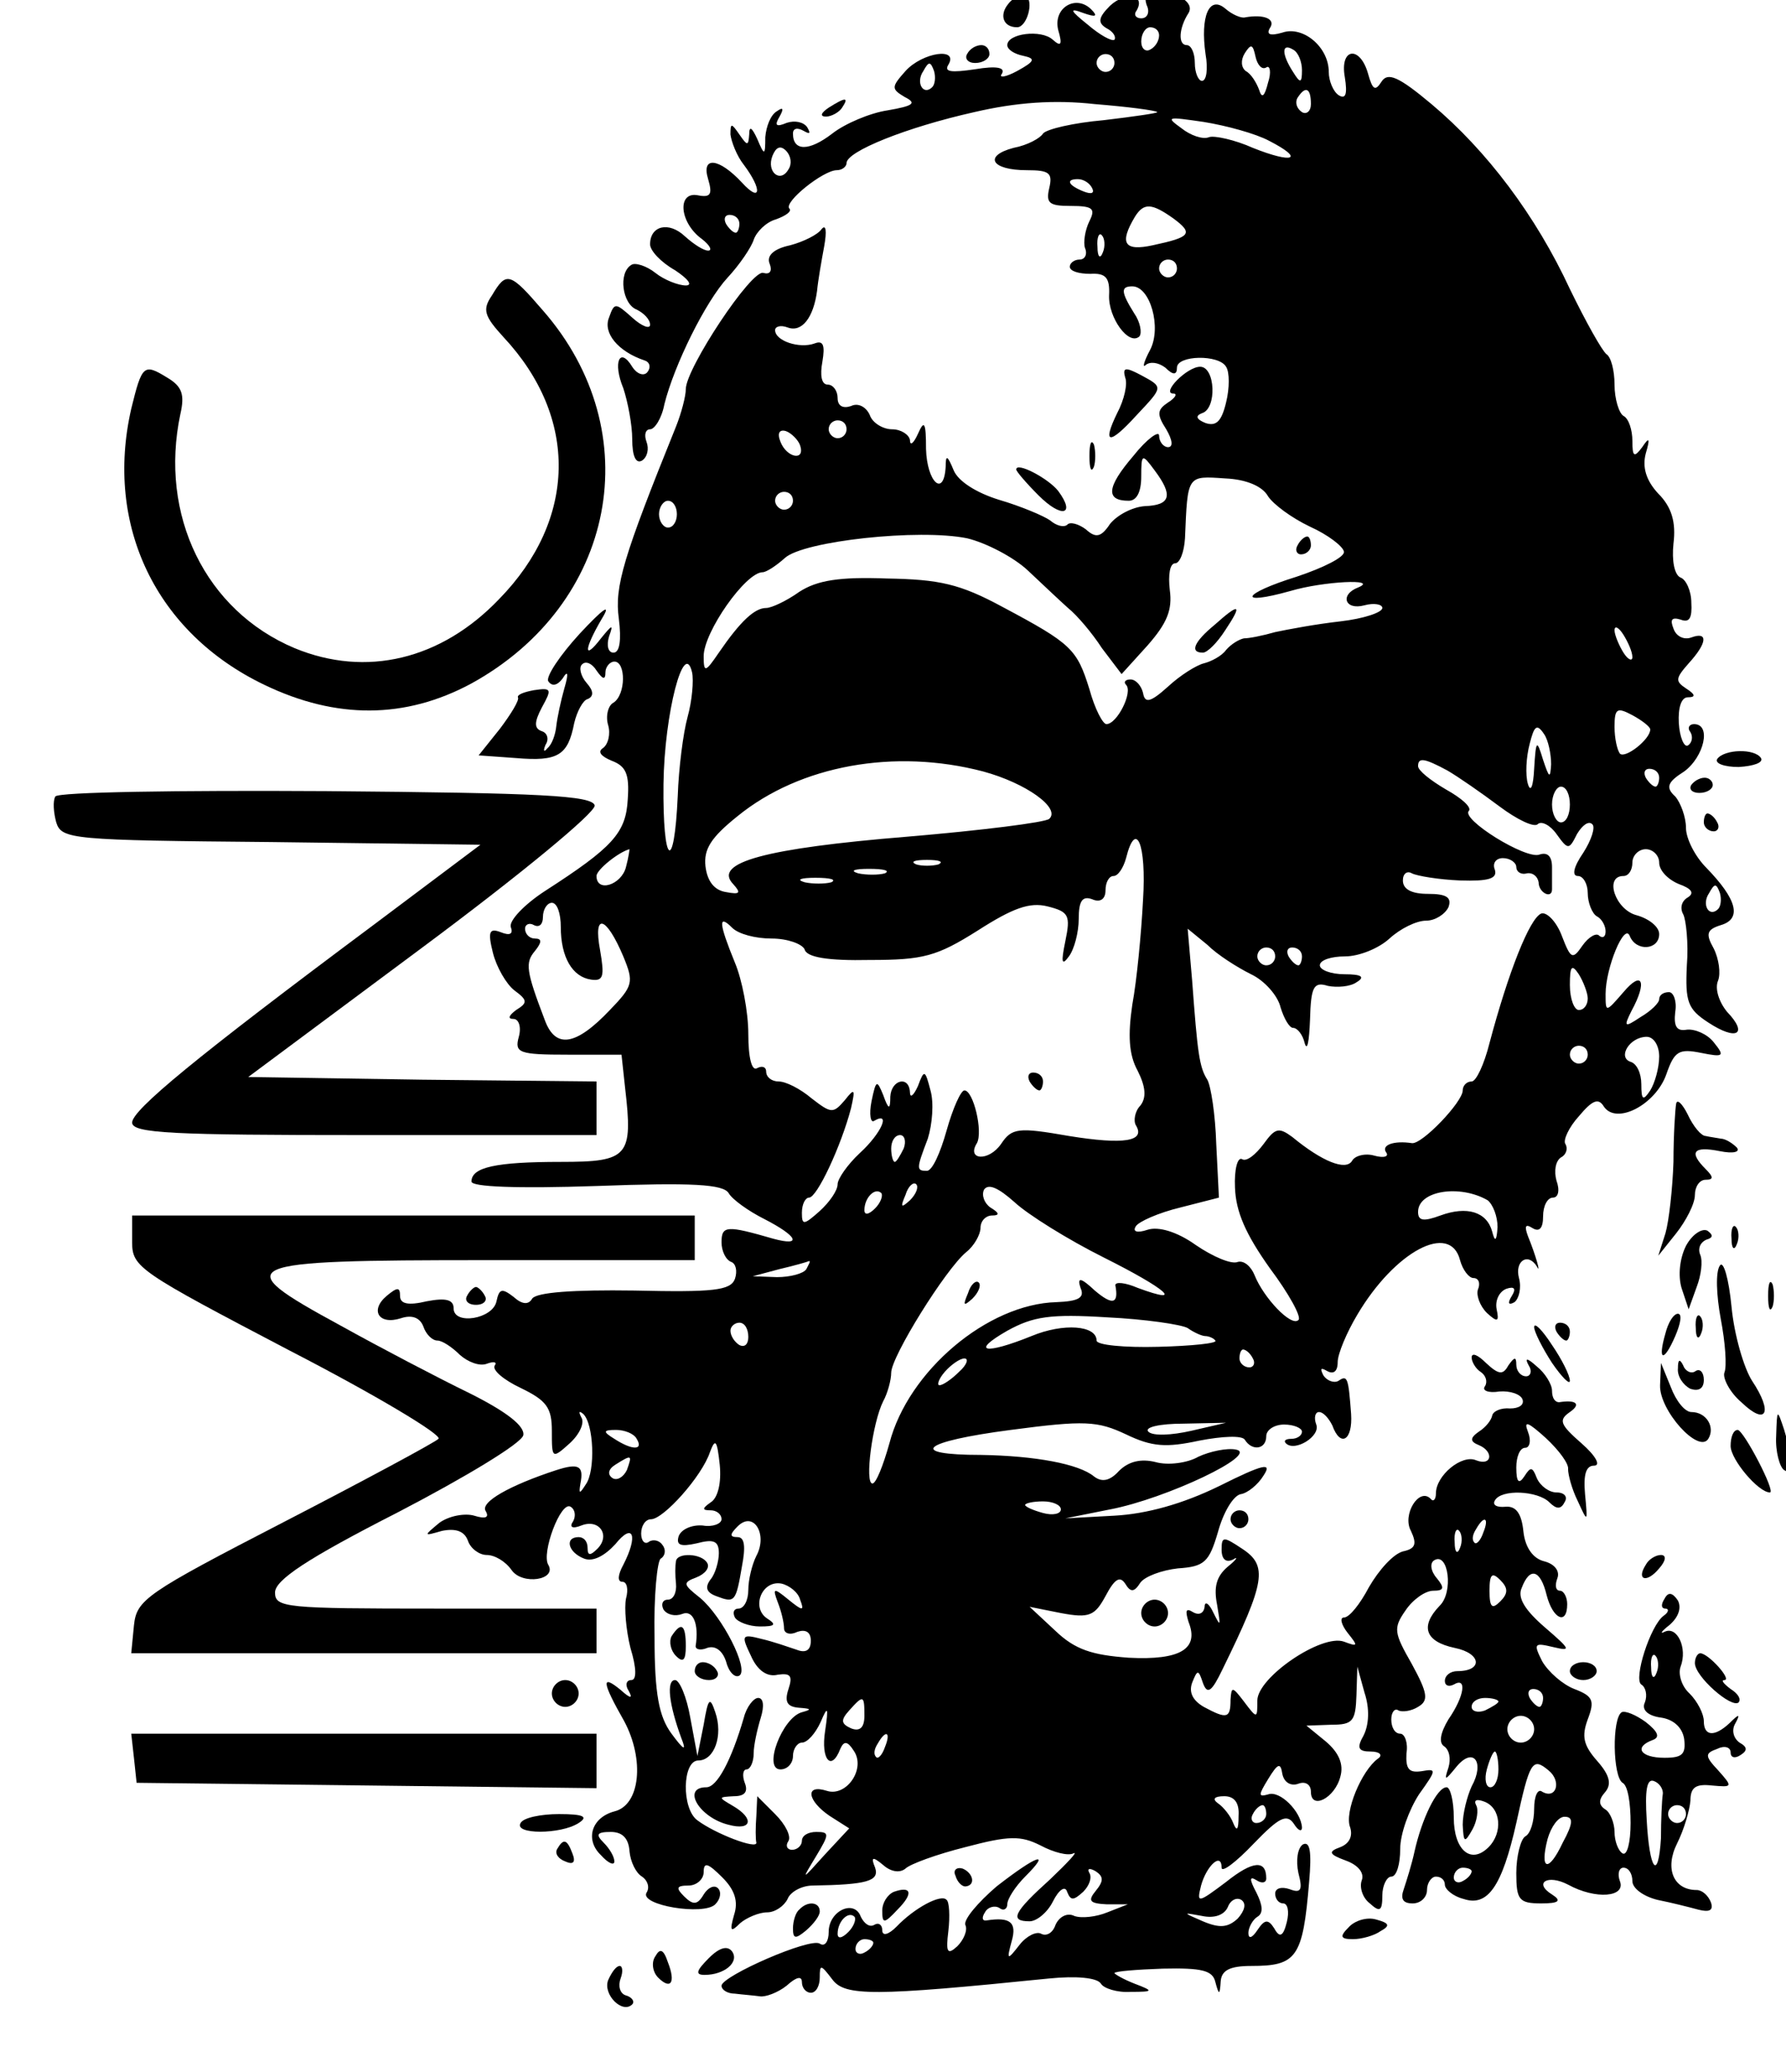 <?xml version="1.0" encoding="UTF-8" standalone="no"?>
<!-- Created with Inkscape (http://www.inkscape.org/) -->

<svg
   xmlns:dc="http://purl.org/dc/elements/1.1/"
   xmlns:cc="http://creativecommons.org/ns#"
   xmlns:rdf="http://www.w3.org/1999/02/22-rdf-syntax-ns#"
   xmlns:svg="http://www.w3.org/2000/svg"
   xmlns="http://www.w3.org/2000/svg"
   xmlns:sodipodi="http://sodipodi.sourceforge.net/DTD/sodipodi-0.dtd"
   xmlns:inkscape="http://www.inkscape.org/namespaces/inkscape"
   width="94"
   height="109"
   id="svg2"
   version="1.1"
   inkscape:version="0.48.1 "
   sodipodi:docname="logo_imnc_small.svg">
  <defs
     id="defs4" />
  <sodipodi:namedview
     id="base"
     pagecolor="#ffffff"
     bordercolor="#666666"
     borderopacity="1.0"
     inkscape:pageopacity="0.0"
     inkscape:pageshadow="2"
     inkscape:zoom="1"
     inkscape:cx="206.58612"
     inkscape:cy="338.92521"
     inkscape:document-units="px"
     inkscape:current-layer="layer1"
     showgrid="false"
     inkscape:window-width="1920"
     inkscape:window-height="1137"
     inkscape:window-x="1912"
     inkscape:window-y="-8"
     inkscape:window-maximized="1" />
  <g
     inkscape:label="Layer 1"
     inkscape:groupmode="layer"
     id="layer1"
     transform="translate(0,-943.362)">
    <g
       id="g2987"
       transform="matrix(0.047,0,0,-0.047,-1.035,1050.546)"
       style="fill:#000000;stroke:none">
      <path
         id="path2989"
         d="m 1151,2276 c -10,-12 -6,-26 10,-26 11,0 19,29 10,35 -5,2 -14,-1 -20,-9 z"
         inkscape:connector-curvature="0" />
      <path
         id="path2991"
         d="m 1265,2274 c -13,-13 -14,-19 -4,-25 8,-4 11,-10 9,-13 -3,-2 -16,5 -30,17 -20,16 -21,19 -5,13 14,-5 17,-4 9,4 -17,17 -43,2 -37,-23 5,-17 3,-19 -6,-11 -13,12 -51,7 -51,-6 0,-5 8,-10 18,-12 14,-3 13,-6 -7,-17 -13,-7 -21,-8 -17,-3 4,7 -6,9 -30,5 -27,-4 -35,-3 -30,5 12,20 -29,14 -48,-7 -16,-18 -16,-20 -1,-29 14,-7 10,-10 -19,-15 -20,-3 -48,-15 -62,-26 -26,-20 -44,-20 -44,0 0,6 5,7 12,3 7,-4 8,-3 4,4 -4,6 -14,8 -23,5 -12,-5 -14,-3 -8,7 5,9 4,11 -3,6 -7,-4 -12,-17 -13,-29 0,-21 -1,-21 -9,-2 -6,13 -9,15 -9,5 -1,-13 -2,-13 -11,0 -9,13 -10,13 -10,0 1,-8 7,-24 15,-34 21,-28 19,-43 -2,-20 -26,28 -46,30 -38,4 5,-17 3,-21 -12,-18 -23,4 -20,-31 5,-49 9,-7 12,-13 7,-13 -5,0 -16,7 -26,16 -18,17 -39,12 -39,-9 0,-7 12,-20 28,-29 15,-10 20,-17 12,-17 -8,0 -24,6 -34,14 -10,8 -23,12 -27,9 -15,-9 -10,-44 6,-50 8,-4 15,-11 15,-17 0,-5 -9,-2 -20,8 -19,17 -20,17 -26,0 -7,-17 10,-38 40,-48 6,-2 7,-8 3,-13 -4,-5 -12,-2 -17,6 -14,23 -22,5 -10,-24 5,-15 10,-41 10,-57 0,-19 4,-28 11,-24 6,4 8,13 5,21 -3,8 -1,14 4,14 5,0 13,12 16,28 11,44 46,115 71,142 13,14 26,33 29,42 3,9 14,20 25,23 11,4 18,9 15,12 -7,7 38,43 53,43 6,0 11,4 11,8 0,13 67,40 143,57 47,11 90,14 135,9 37,-3 68,-7 70,-9 1,-1 -26,-5 -60,-9 -34,-3 -64,-10 -68,-15 -3,-5 -17,-13 -33,-16 -34,-9 -25,-25 15,-25 25,0 29,-3 25,-20 -4,-17 0,-20 24,-20 25,0 28,-3 21,-17 -5,-10 -7,-24 -5,-30 3,-7 0,-13 -6,-13 -6,0 -11,-4 -11,-8 0,-5 10,-8 23,-8 17,1 22,-4 21,-24 -1,-25 22,-57 34,-46 3,4 1,16 -6,26 -15,24 -15,30 -2,30 20,0 33,-46 20,-71 -7,-13 -9,-21 -5,-17 5,4 14,3 22,-3 9,-9 13,-8 13,0 0,14 47,15 55,1 4,-6 4,-24 0,-40 -5,-21 -11,-27 -23,-23 -10,4 -12,8 -4,11 17,5 15,52 -2,52 -15,0 -44,-30 -30,-30 5,0 2,-5 -6,-10 -12,-8 -13,-13 -2,-30 7,-12 8,-20 2,-20 -5,0 -10,6 -10,13 0,6 -14,-4 -29,-23 -30,-35 -31,-50 -5,-50 9,0 14,10 14,27 0,26 1,26 15,7 21,-28 18,-39 -11,-40 -14,-1 -31,-10 -39,-20 -10,-15 -16,-16 -27,-6 -8,6 -18,9 -21,5 -4,-3 -12,-1 -19,5 -7,5 -33,16 -57,23 -26,8 -46,21 -51,33 -7,17 -9,18 -9,4 -2,-35 -21,-17 -22,20 0,30 -2,33 -9,17 -5,-11 -9,-14 -9,-7 -1,6 -10,12 -20,12 -10,0 -22,7 -25,16 -4,9 -13,14 -21,10 -9,-3 -15,0 -15,9 0,8 -5,15 -11,15 -7,0 -9,10 -6,26 3,18 1,24 -9,20 -17,-6 -44,3 -44,15 0,4 6,6 14,3 16,-6 29,11 33,41 1,11 5,34 8,50 3,17 2,25 -3,19 -4,-6 -20,-14 -35,-18 -19,-4 -27,-12 -23,-21 3,-8 0,-12 -7,-10 -13,5 -87,-107 -87,-130 0,-8 -5,-27 -11,-42 -59,-146 -69,-179 -64,-215 3,-24 1,-38 -6,-38 -6,0 -8,8 -5,18 5,14 4,14 -9,-2 -20,-26 -19,-12 1,22 11,18 2,12 -25,-17 -22,-24 -38,-48 -35,-53 4,-6 10,-5 16,3 6,10 7,6 2,-11 -4,-14 -8,-33 -9,-42 -1,-10 -5,-21 -10,-25 -4,-5 -5,-3 -2,4 4,6 2,13 -4,15 -9,3 -9,10 0,27 11,20 11,22 -9,19 -11,-2 -19,-5 -18,-8 2,-3 -8,-19 -20,-35 l -24,-30 42,-3 c 47,-4 58,3 65,39 3,13 10,26 15,27 7,3 7,9 -1,18 -7,8 -9,18 -5,21 4,4 11,1 16,-7 7,-10 10,-11 10,-2 0,6 5,12 10,12 13,0 13,-37 -1,-46 -6,-3 -9,-15 -6,-25 3,-10 0,-22 -6,-26 -6,-4 -2,-9 10,-14 16,-6 20,-15 18,-43 -2,-38 -17,-54 -93,-103 -23,-15 -40,-33 -38,-40 3,-8 -1,-10 -11,-6 -13,5 -15,1 -9,-23 4,-16 15,-35 24,-42 15,-11 15,-14 2,-22 -8,-6 -10,-10 -3,-10 6,0 9,-9 6,-20 -5,-18 0,-20 55,-20 l 60,0 4,-37 c 9,-77 4,-83 -72,-83 -73,0 -100,-6 -100,-22 0,-6 51,-8 140,-5 107,4 142,2 148,-8 4,-7 22,-20 40,-29 37,-19 43,-31 10,-22 -52,15 -58,15 -58,-4 0,-10 5,-20 11,-22 5,-2 7,-10 4,-19 -5,-13 -24,-15 -113,-13 -68,1 -109,-2 -114,-9 -4,-7 -11,-7 -21,2 -13,10 -16,9 -19,-5 -4,-20 -48,-27 -48,-8 0,10 -9,12 -30,8 -21,-5 -30,-3 -30,6 0,10 -3,10 -15,0 -19,-16 -9,-33 16,-25 12,4 21,1 25,-9 3,-9 10,-16 16,-16 5,0 16,-7 25,-16 9,-8 22,-13 30,-10 8,3 12,2 9,-2 -3,-5 10,-16 29,-25 29,-14 35,-22 35,-48 0,-31 0,-32 20,-14 11,10 17,23 13,29 -3,6 -3,8 2,4 12,-11 14,-64 3,-79 -7,-11 -8,-11 -6,1 4,20 -2,23 -27,15 -52,-17 -86,-36 -79,-46 4,-7 0,-9 -13,-5 -10,3 -28,0 -39,-8 -18,-15 -18,-15 3,-9 15,3 25,0 29,-11 3,-9 13,-16 21,-16 9,0 21,-7 28,-17 12,-17 51,-11 41,6 -8,13 14,72 25,65 5,-3 6,-10 3,-16 -5,-7 -1,-9 9,-5 20,8 33,-11 18,-26 -8,-8 -11,-8 -11,1 0,7 -4,12 -10,12 -16,0 -12,-17 6,-24 10,-4 23,3 35,16 20,25 26,10 9,-23 -6,-11 -7,-19 -1,-19 5,0 7,-8 4,-19 -2,-10 0,-35 5,-55 7,-23 7,-36 1,-36 -6,0 -7,-6 -3,-12 5,-9 2,-9 -9,1 -22,18 -21,9 4,-35 23,-43 18,-94 -11,-101 -26,-7 -33,-32 -15,-49 8,-9 15,-12 15,-7 0,5 -5,14 -12,21 -9,9 -8,12 8,12 13,0 20,-7 21,-22 1,-11 7,-24 14,-28 6,-4 9,-12 5,-18 -8,-14 64,-26 77,-13 6,6 7,14 3,18 -4,4 -11,1 -16,-7 -7,-12 -12,-12 -22,-2 -9,9 -9,12 5,12 9,0 17,7 17,15 0,12 5,10 21,-6 14,-14 18,-27 13,-42 -5,-18 -4,-20 7,-9 7,6 21,12 30,12 9,0 19,7 23,15 3,8 16,15 28,15 61,1 75,5 70,20 -5,12 -3,13 9,3 9,-8 19,-9 25,-4 5,5 35,16 67,24 49,13 62,13 84,2 15,-8 31,-12 37,-9 6,3 -6,-10 -26,-29 -41,-37 -46,-47 -23,-47 8,0 20,10 26,22 7,14 14,18 16,11 4,-10 7,-10 18,0 7,7 10,16 7,21 -3,5 0,6 7,2 9,-6 9,-11 0,-22 -9,-11 -7,-14 12,-15 l 24,0 -23,-9 c -12,-5 -29,-7 -37,-4 -8,4 -17,-1 -21,-10 -3,-9 -10,-13 -16,-10 -5,3 -16,-2 -24,-12 -14,-18 -15,-18 -9,4 6,21 -2,27 -28,23 -5,-1 -6,3 -2,9 3,6 11,8 16,5 5,-4 9,-1 9,4 0,6 9,20 20,31 30,30 13,24 -32,-11 -21,-18 -37,-37 -35,-43 3,-6 -2,-17 -9,-24 -11,-10 -13,-7 -10,17 2,17 1,33 -2,35 -6,7 -36,-9 -56,-30 -9,-9 -16,-11 -16,-4 0,6 -4,9 -9,6 -5,-3 -11,1 -15,9 -7,20 -36,7 -36,-17 0,-10 -4,-17 -10,-13 -11,7 -109,-36 -110,-47 0,-5 7,-9 15,-9 8,-1 21,-2 28,-3 6,-1 20,4 30,12 11,10 17,11 17,4 0,-7 5,-12 10,-12 6,0 10,8 10,17 0,15 1,15 14,-2 14,-19 46,-19 243,1 30,3 54,1 58,-6 3,-5 18,-10 33,-9 26,0 26,1 5,9 -13,5 -23,11 -23,12 0,2 25,4 54,5 44,1 56,-2 59,-15 4,-15 5,-15 6,1 1,12 10,17 34,17 51,0 58,9 65,94 3,34 1,46 -7,42 -6,-4 -8,-18 -5,-32 5,-19 3,-23 -10,-18 -9,3 -16,1 -16,-5 0,-6 4,-11 9,-11 5,0 7,-9 4,-21 -4,-16 -8,-18 -14,-7 -7,11 -11,10 -19,-2 -6,-9 -10,-10 -10,-3 0,6 5,15 10,18 7,4 6,13 -1,27 -8,15 -8,19 0,14 6,-4 11,-3 11,2 0,21 -15,20 -45,-4 -32,-24 -33,-24 -28,-4 6,22 23,38 23,20 0,-6 16,6 36,27 28,29 37,34 45,22 5,-8 9,-9 9,-4 -1,18 -25,42 -38,37 -11,-3 -11,-1 0,17 11,18 14,19 16,6 2,-10 10,-14 18,-11 8,3 14,-1 14,-9 0,-21 27,-7 33,17 4,14 -2,27 -16,39 l -22,18 28,1 c 24,0 27,4 28,33 l 1,32 8,-29 c 6,-18 5,-36 -1,-48 -8,-14 -6,-18 8,-18 10,0 14,-4 8,-8 -18,-13 -38,-60 -31,-77 3,-10 -1,-18 -11,-22 -14,-5 -13,-8 6,-15 14,-5 21,-14 18,-22 -3,-8 1,-20 9,-26 11,-10 14,-9 14,9 0,11 5,21 10,21 6,0 10,14 10,31 0,17 10,44 21,61 20,28 20,29 3,26 -14,-2 -18,2 -17,20 2,12 -2,22 -7,22 -6,0 -10,7 -10,16 0,8 4,13 8,10 4,-2 14,-1 22,4 12,7 11,15 -7,48 -20,35 -21,40 -7,60 8,12 22,22 31,22 12,0 13,3 4,14 -7,8 -8,17 -3,20 16,10 22,-36 6,-51 -22,-23 -16,-40 17,-47 30,-6 32,-26 3,-26 -8,0 -14,-5 -14,-11 0,-5 4,-7 10,-4 15,9 12,-13 -6,-39 -9,-15 -11,-26 -5,-30 6,-4 8,-14 5,-24 -5,-15 -4,-15 9,1 19,23 32,5 17,-22 -5,-11 -10,-30 -10,-43 1,-20 2,-21 11,-5 5,9 7,22 4,27 -3,6 1,7 9,4 19,-7 21,-35 5,-51 -20,-20 -39,-3 -39,33 0,19 -4,34 -8,34 -11,0 -28,-36 -36,-72 -3,-14 -9,-33 -12,-42 -4,-11 -1,-16 10,-16 9,0 16,7 16,15 0,8 5,15 10,15 6,0 10,-4 10,-9 0,-5 9,-13 21,-16 27,-9 43,14 59,85 15,69 18,74 36,59 15,-12 9,-33 -7,-24 -5,4 -9,-5 -9,-19 0,-14 -4,-28 -10,-31 -5,-3 -10,-22 -10,-41 0,-30 3,-34 28,-34 20,0 23,3 12,10 -21,13 -5,23 18,11 31,-17 65,-14 58,4 -3,8 -1,15 4,15 6,0 10,-7 10,-15 0,-8 12,-17 28,-21 15,-3 35,-8 46,-11 12,-3 17,-1 14,8 -3,8 -10,14 -16,14 -26,0 -36,24 -22,52 8,16 14,37 15,48 0,15 6,19 24,17 23,-2 24,-2 7,17 -15,16 -15,19 -1,24 8,4 15,2 15,-4 0,-6 5,-7 11,-3 8,5 8,9 -1,14 -7,5 -9,14 -5,21 6,11 5,12 -6,1 -17,-16 -29,-15 -29,2 0,8 -7,22 -16,31 -9,8 -13,22 -10,30 8,21 -4,46 -18,39 -6,-3 -3,1 6,8 10,9 13,19 9,27 -6,9 -11,10 -15,2 -4,-6 -4,-11 1,-11 4,0 4,-4 -2,-8 -15,-11 -34,-71 -25,-77 5,-3 7,-12 4,-20 -4,-8 3,-15 18,-17 14,-2 24,-11 26,-24 2,-17 -2,-21 -22,-21 -27,0 -35,12 -13,20 8,3 6,9 -8,20 -11,8 -23,13 -27,11 -11,-7 -10,-72 1,-79 6,-3 9,-23 9,-45 0,-22 -4,-37 -9,-34 -5,3 -9,14 -9,24 0,10 -5,22 -10,25 -8,5 -8,11 -1,19 8,9 6,19 -8,35 -16,18 -18,28 -11,47 8,21 6,26 -15,34 -13,5 -29,19 -36,31 -10,20 -9,21 12,16 21,-5 20,-3 -9,22 -22,19 -31,33 -26,44 9,24 21,21 28,-8 7,-27 23,-34 23,-10 0,8 -4,15 -8,15 -5,0 -6,6 -3,14 3,8 -3,16 -15,19 -12,3 -21,15 -23,33 -2,20 -8,29 -20,28 -10,-1 -15,2 -12,7 7,13 48,11 61,-2 8,-8 13,-8 17,0 4,6 0,11 -9,11 -8,0 -18,7 -22,16 -5,13 -7,13 -14,2 -6,-9 -9,-7 -9,10 0,12 4,22 10,22 5,0 7,8 3,18 -5,13 0,11 20,-7 15,-14 26,-29 25,-35 0,-6 4,-22 11,-36 11,-24 11,-24 8,8 -2,22 1,32 10,32 8,0 2,11 -14,25 -24,21 -26,26 -13,35 13,9 7,14 -12,11 -5,0 -8,5 -8,13 0,7 -8,20 -17,27 -11,10 -14,10 -9,1 4,-6 2,-12 -3,-12 -6,0 -11,6 -11,13 0,9 -2,9 -9,-1 -6,-11 -11,-10 -25,3 -9,9 -16,12 -16,6 0,-5 5,-13 10,-16 6,-4 8,-11 5,-16 -4,-5 4,-8 16,-6 12,1 24,-3 26,-9 2,-6 -4,-10 -14,-10 -10,1 -19,-3 -20,-8 -1,-5 -7,-13 -15,-18 -10,-7 -10,-11 0,-15 17,-7 15,-24 -3,-17 -16,7 -45,-17 -45,-37 0,-7 -3,-10 -6,-6 -13,13 -32,-18 -22,-36 7,-15 5,-20 -9,-23 -11,-3 -27,-21 -38,-40 -10,-19 -22,-34 -28,-34 -5,0 -3,-8 4,-17 12,-15 12,-16 -4,-10 -25,9 -97,-40 -97,-66 0,-20 0,-21 -15,-1 -13,17 -14,17 -15,2 0,-21 -4,-22 -30,-8 -12,7 -17,16 -13,27 6,15 7,15 12,0 5,-14 10,-10 22,15 48,98 51,116 22,135 -21,14 -23,14 -23,-1 0,-11 5,-15 13,-11 6,4 4,0 -6,-8 -13,-11 -16,-23 -12,-43 4,-24 4,-25 -4,-9 -5,11 -10,14 -10,7 -1,-7 -6,-10 -13,-6 -8,5 -9,2 -5,-11 12,-30 -9,-43 -67,-40 -41,3 -60,9 -82,30 l -29,27 35,-7 c 32,-6 38,-3 50,19 10,19 16,23 22,14 6,-10 10,-10 17,1 5,7 24,14 42,16 30,2 35,7 45,41 6,22 17,40 25,42 8,1 20,11 26,21 10,15 0,13 -50,-12 -41,-20 -81,-31 -117,-33 l -55,-3 50,10 c 63,12 168,62 141,67 -10,2 -29,-2 -42,-8 -12,-7 -34,-10 -48,-6 -16,4 -30,1 -41,-10 -10,-11 -19,-13 -28,-6 -17,14 -66,23 -126,24 -84,0 -67,15 33,28 83,11 97,10 129,-5 29,-14 45,-15 82,-7 26,5 48,6 51,1 8,-13 24,-11 24,4 0,7 9,13 20,13 11,0 20,-4 20,-8 0,-4 -5,-8 -12,-8 -6,0 -9,-2 -6,-5 10,-10 39,8 34,21 -3,8 -1,14 3,14 5,0 11,-7 15,-15 9,-25 23,-17 21,13 -3,40 -4,44 -14,37 -5,-3 -13,0 -17,6 -4,8 -3,9 4,5 7,-4 12,-1 12,10 0,9 10,33 22,53 42,71 104,104 115,61 3,-11 10,-20 15,-20 6,0 8,-6 5,-13 -2,-6 2,-18 10,-26 12,-11 14,-10 11,4 -2,10 3,20 11,23 9,3 11,0 6,-8 -5,-8 -4,-11 3,-7 5,4 8,16 5,27 -5,19 10,29 20,13 5,-10 -1,12 -10,34 -4,11 -3,14 5,9 8,-5 12,0 12,13 0,12 5,21 11,21 6,0 8,8 4,19 -3,11 -1,22 5,26 6,3 8,10 5,15 -3,4 4,19 15,31 15,18 22,21 28,11 14,-21 58,2 70,36 9,26 14,29 39,24 25,-5 27,-4 14,12 -7,9 -21,15 -30,14 -11,-2 -15,3 -13,20 2,12 -2,22 -7,22 -6,0 -11,-3 -11,-8 0,-4 -9,-13 -21,-20 -18,-12 -19,-11 -10,7 18,33 12,46 -9,21 -20,-23 -20,-23 -20,-2 0,29 21,80 27,65 7,-18 33,-16 33,2 0,8 -11,17 -25,21 -24,6 -37,44 -15,44 6,0 10,7 10,15 0,8 7,15 15,15 8,0 15,-7 15,-15 0,-9 10,-19 22,-24 14,-5 18,-10 10,-15 -7,-4 -9,-12 -5,-19 3,-6 6,-32 4,-57 -2,-41 1,-49 24,-64 32,-21 45,-13 21,12 -9,11 -14,26 -10,35 3,8 1,24 -5,36 -9,16 -8,21 8,26 24,7 18,29 -16,64 -13,13 -23,33 -23,45 0,12 -6,28 -12,35 -11,10 -9,16 10,28 22,16 31,53 11,53 -5,0 -8,-4 -4,-9 3,-5 2,-12 -3,-15 -4,-2 -9,9 -10,25 -1,18 3,29 10,29 9,0 9,3 -2,10 -12,8 -12,11 3,28 21,23 22,36 3,29 -8,-3 -17,1 -20,10 -4,10 -2,13 8,10 10,-4 13,2 12,19 0,13 -6,26 -12,28 -7,3 -10,19 -8,38 3,24 -2,41 -17,56 -14,15 -18,30 -14,45 5,17 4,19 -4,7 -9,-12 -11,-11 -11,7 0,12 -4,25 -10,28 -5,3 -10,19 -10,35 0,16 -4,31 -9,34 -5,4 -23,36 -41,73 -38,82 -93,155 -155,207 -37,31 -49,36 -56,25 -7,-11 -10,-9 -15,9 -9,32 -32,29 -26,-4 3,-19 1,-25 -7,-20 -6,4 -11,16 -11,26 0,28 -29,52 -52,44 -14,-4 -18,-2 -14,5 7,10 -6,16 -28,12 -4,-1 -14,3 -22,10 -18,15 -28,-9 -22,-51 3,-17 1,-30 -4,-30 -4,0 -8,9 -8,20 0,11 -4,20 -9,20 -10,0 -9,19 2,36 7,12 -13,24 -39,24 -8,0 -11,-6 -8,-15 4,-8 1,-15 -6,-15 -6,0 -9,4 -5,9 10,18 -13,21 -30,5 z m 55,-33 c 0,-6 -4,-13 -10,-16 -5,-3 -10,1 -10,9 0,9 5,16 10,16 6,0 10,-4 10,-9 z m 120,-36 c 4,3 6,-5 2,-17 -4,-16 -7,-18 -10,-8 -3,8 -9,18 -15,21 -5,4 -6,12 -1,20 7,11 9,10 12,-4 2,-9 7,-15 12,-12 z m 40,-3 c 0,-15 -2,-15 -10,-2 -13,20 -13,33 0,25 6,-3 10,-14 10,-23 z m -210,8 c 0,-5 -4,-10 -10,-10 -5,0 -10,5 -10,10 0,6 5,10 10,10 6,0 10,-4 10,-10 z m -204,-27 c -10,-10 -19,5 -10,18 6,11 8,11 12,0 2,-7 1,-15 -2,-18 z m 424,-19 c 0,-8 -5,-12 -10,-9 -6,4 -8,11 -5,16 9,14 15,11 15,-7 z m -47,-41 c 41,-21 27,-26 -18,-8 -20,9 -43,14 -49,12 -7,-3 -21,2 -31,10 -18,13 -16,13 25,7 25,-4 58,-13 73,-21 z m -538,-32 c -9,-16 -25,-3 -18,15 4,10 9,12 15,6 6,-6 7,-15 3,-21 z m 340,-21 c 3,-6 -1,-7 -9,-4 -18,7 -21,14 -7,14 6,0 13,-4 16,-10 z m 91,-34 c 23,-17 19,-21 -23,-30 -32,-7 -38,2 -20,32 10,16 19,15 43,-2 z m -486,-6 c 0,-5 -2,-10 -4,-10 -3,0 -8,5 -11,10 -3,6 -1,10 4,10 6,0 11,-4 11,-10 z m 407,-32 c -3,-8 -6,-5 -6,6 -1,11 2,17 5,13 3,-3 4,-12 1,-19 z m 83,-18 c 0,-5 -4,-10 -10,-10 -5,0 -10,5 -10,10 0,6 5,10 10,10 6,0 10,-4 10,-10 z M 970,1800 c 0,-5 -4,-10 -10,-10 -5,0 -10,5 -10,10 0,6 5,10 10,10 6,0 10,-4 10,-10 z m -52,-18 c 6,-18 -15,-14 -22,4 -4,10 -1,14 6,12 6,-2 14,-10 16,-16 z m 524,-57 c 6,-9 26,-24 47,-34 20,-9 37,-22 38,-28 1,-6 -23,-18 -53,-28 -61,-19 -68,-33 -7,-16 37,11 100,14 76,4 -21,-8 -15,-26 7,-20 11,3 20,1 20,-3 0,-5 -21,-12 -47,-15 -27,-3 -59,-9 -73,-12 -14,-4 -29,-7 -35,-7 -5,-1 -14,-6 -20,-13 -5,-7 -17,-13 -25,-15 -8,-2 -26,-13 -40,-26 -20,-18 -26,-19 -28,-7 -2,8 -8,15 -14,15 -6,0 -8,-3 -5,-6 8,-8 -10,-44 -22,-44 -4,0 -13,17 -19,39 -14,45 -20,51 -97,92 -48,26 -71,31 -130,32 -53,2 -78,-2 -98,-15 -14,-10 -31,-18 -37,-18 -13,0 -29,-15 -53,-50 -15,-22 -17,-23 -17,-4 0,27 47,94 66,94 4,0 15,7 25,16 21,19 150,33 204,22 21,-5 52,-21 68,-36 16,-15 36,-34 45,-42 10,-8 27,-28 38,-45 l 22,-29 29,32 c 22,25 28,40 25,62 -2,17 0,30 6,30 5,0 10,12 11,28 3,71 2,70 45,67 24,-1 42,-9 48,-20 z m -532,-5 c 0,-5 -4,-10 -10,-10 -5,0 -10,5 -10,10 0,6 5,10 10,10 6,0 10,-4 10,-10 z m -130,-15 c 0,-8 -4,-15 -10,-15 -5,0 -10,7 -10,15 0,8 5,15 10,15 6,0 10,-7 10,-15 z m 1070,-160 c 0,-5 -5,-3 -10,5 -5,8 -10,20 -10,25 0,6 5,3 10,-5 5,-8 10,-19 10,-25 z M 792,1478 c -5,-18 -10,-58 -11,-88 -4,-89 -17,-78 -16,13 1,79 23,163 32,125 2,-9 0,-32 -5,-50 z m 1078,-14 c 0,-11 -28,-33 -34,-27 -3,4 -6,17 -6,30 0,21 3,22 20,13 11,-6 20,-13 20,-16 z m -111,-39 c -1,-16 -2,-16 -9,5 -7,23 -8,23 -10,-10 -1,-20 -4,-27 -7,-17 -3,10 -2,30 2,45 5,20 8,23 16,11 5,-7 8,-23 8,-34 z m -636,-8 c 48,-13 87,-41 74,-53 -4,-4 -76,-13 -159,-20 -159,-13 -218,-29 -195,-53 9,-10 8,-12 -8,-9 -13,2 -21,12 -23,29 -2,19 6,32 36,56 70,57 176,76 275,50 z m 520,1 c 12,-7 38,-25 58,-40 20,-15 39,-24 43,-20 4,4 14,-1 21,-11 13,-18 14,-18 23,0 6,10 13,15 17,11 4,-3 -1,-18 -10,-32 -11,-16 -13,-26 -6,-26 6,0 11,-9 11,-19 0,-11 5,-23 10,-26 6,-3 10,-11 10,-17 0,-6 -3,-8 -7,-5 -3,4 -12,-1 -19,-11 -11,-16 -13,-15 -23,11 -6,16 -17,27 -23,25 -13,-5 -37,-66 -58,-145 -6,-24 -15,-43 -20,-43 -6,0 -10,-5 -10,-10 0,-13 -46,-61 -57,-59 -20,3 -34,-2 -29,-10 4,-5 -2,-7 -13,-4 -10,3 -22,0 -25,-6 -7,-11 -33,-1 -67,27 -15,11 -19,10 -32,-8 -9,-12 -19,-20 -24,-17 -5,3 -9,-11 -8,-32 1,-27 12,-52 39,-90 21,-28 36,-55 32,-58 -8,-8 -39,25 -49,50 -4,10 -12,17 -19,15 -7,-3 -28,6 -47,19 -21,15 -42,21 -54,17 -12,-4 -17,-2 -13,4 3,5 25,15 50,21 l 43,11 -3,60 c -1,33 -6,65 -10,72 -9,14 -11,30 -17,111 l -5,58 22,-18 c 11,-11 33,-25 49,-33 15,-7 30,-24 33,-37 4,-13 10,-23 14,-23 5,0 11,-8 13,-17 3,-10 5,2 6,26 1,37 4,43 20,38 10,-2 25,-1 32,4 10,6 6,9 -13,9 -16,0 -28,5 -28,10 0,6 13,10 28,10 16,0 38,9 50,20 12,11 30,20 41,20 10,0 21,7 25,15 4,11 -2,15 -23,15 -18,0 -28,5 -28,15 0,8 5,11 10,8 6,-3 30,-7 54,-8 32,-1 42,2 39,12 -3,7 1,13 9,13 8,0 15,-5 15,-10 0,-5 5,-9 12,-7 7,1 12,-4 13,-10 0,-12 15,-19 15,-8 0,3 0,14 0,25 0,12 -5,17 -14,14 -15,-6 -89,40 -79,49 3,4 -8,14 -26,24 -17,10 -31,21 -31,26 0,10 7,9 33,-5 z m 237,-8 c 0,-5 -2,-10 -4,-10 -3,0 -8,5 -11,10 -3,6 -1,10 4,10 6,0 11,-4 11,-10 z m -100,-30 c 0,-11 -4,-20 -10,-20 -5,0 -10,9 -10,20 0,11 5,20 10,20 6,0 10,-9 10,-20 z m -478,-107 c -2,-38 -7,-90 -12,-117 -5,-34 -4,-56 6,-74 9,-18 10,-30 3,-39 -6,-6 -8,-17 -5,-22 11,-18 -13,-22 -75,-12 -57,10 -64,9 -76,-9 -14,-20 -39,-18 -27,1 7,13 -4,59 -14,59 -4,0 -13,-20 -20,-45 -7,-25 -16,-45 -22,-45 -12,0 -12,2 1,36 5,16 7,40 3,54 -6,23 -7,24 -14,5 -5,-11 -9,-14 -9,-7 -1,19 -21,14 -22,-5 0,-15 -2,-15 -8,2 -7,17 -8,17 -13,-7 -3,-15 -1,-25 3,-22 19,11 8,-14 -16,-36 -14,-13 -25,-29 -25,-35 0,-7 -9,-20 -20,-30 -18,-16 -20,-16 -20,-2 0,10 4,17 8,17 9,0 36,58 47,100 5,22 4,23 -7,9 -13,-15 -15,-15 -37,2 -13,11 -29,19 -37,19 -8,0 -14,5 -14,11 0,5 -4,7 -10,4 -6,-4 -10,11 -10,38 0,25 -7,61 -15,80 -18,44 -19,55 -3,39 7,-7 26,-12 44,-12 18,0 34,-6 37,-12 2,-9 26,-13 73,-12 60,0 75,4 121,33 39,25 58,32 78,27 24,-6 26,-10 20,-39 -5,-24 -4,-28 4,-17 6,8 11,27 11,42 0,20 4,26 15,22 9,-4 15,0 15,10 0,9 4,16 9,16 5,0 11,9 14,20 11,44 23,16 19,-47 z m -579,37 c -5,-20 -33,-29 -33,-10 0,7 25,27 37,30 0,0 -1,-9 -4,-20 z m 350,3 c -7,-2 -19,-2 -25,0 -7,3 -2,5 12,5 14,0 19,-2 13,-5 z m -60,-10 c -7,-2 -21,-2 -30,0 -10,3 -4,5 12,5 17,0 24,-2 18,-5 z m -60,-10 c -7,-2 -21,-2 -30,0 -10,3 -4,5 12,5 17,0 24,-2 18,-5 z m 993,-30 c -10,-10 -19,5 -10,18 6,11 8,11 12,0 2,-7 1,-15 -2,-18 z M 650,1243 c 0,-34 13,-56 34,-59 14,-2 15,4 10,33 -8,43 7,38 26,-7 12,-29 11,-33 -15,-60 -38,-40 -61,-44 -73,-11 -21,55 -22,64 -11,77 8,10 8,14 0,14 -6,0 -11,5 -11,11 0,5 5,7 10,4 6,-3 10,1 10,9 0,9 5,16 10,16 6,0 10,-12 10,-27 z m 800,-33 c 0,-5 -4,-10 -10,-10 -5,0 -10,5 -10,10 0,6 5,10 10,10 6,0 10,-4 10,-10 z m 30,0 c 0,-5 -2,-10 -4,-10 -3,0 -8,5 -11,10 -3,6 -1,10 4,10 6,0 11,-4 11,-10 z m 320,-47 c 0,-7 -4,-13 -10,-13 -5,0 -10,12 -10,28 0,21 2,24 10,12 5,-8 10,-21 10,-27 z m 80,-65 c 0,-13 -5,-30 -10,-38 -8,-12 -10,-11 -10,7 0,12 -5,23 -12,25 -15,5 -1,28 18,28 8,0 14,-10 14,-22 z m -80,2 c 0,-5 -4,-10 -10,-10 -5,0 -10,5 -10,10 0,6 5,10 10,10 6,0 10,-4 10,-10 z M 1034,995 c -4,-8 -8,-15 -10,-15 -2,0 -4,7 -4,15 0,8 4,15 10,15 5,0 7,-7 4,-15 z m 7,-58 c -10,-9 -11,-8 -5,6 3,10 9,15 12,12 3,-3 0,-11 -7,-18 z m 217,-64 c 70,-35 92,-54 38,-34 -14,6 -25,7 -25,3 4,-21 -3,-23 -23,-6 -16,15 -20,15 -16,3 5,-11 -2,-15 -27,-16 -77,-2 -166,-77 -187,-158 -7,-25 -15,-45 -19,-45 -9,0 0,68 12,92 5,9 9,24 9,32 0,18 61,116 84,135 9,7 16,20 16,27 0,8 6,14 13,14 9,0 8,3 -2,9 -7,5 -10,14 -7,20 5,7 16,2 34,-14 15,-14 60,-42 100,-62 z m -256,55 c -7,-7 -12,-8 -12,-2 0,14 12,26 19,19 2,-3 -1,-11 -7,-17 z m 686,9 c 6,-5 11,-18 11,-30 -1,-16 -3,-17 -6,-5 -6,22 -28,29 -58,18 -19,-7 -25,-6 -25,4 0,24 47,31 78,13 z M 925,860 c -3,-5 -18,-9 -33,-9 l -27,1 30,8 c 17,4 31,8 33,9 2,0 0,-3 -3,-9 z m 427,-66 c 7,-5 16,-9 20,-9 3,0 9,-2 11,-5 3,-3 -26,-6 -64,-7 -38,-1 -69,2 -69,7 0,17 -37,20 -73,5 -52,-21 -69,-18 -27,6 29,16 48,19 112,15 42,-2 83,-8 90,-12 z M 860,784 c 0,-8 -4,-12 -10,-9 -5,3 -10,10 -10,16 0,5 5,9 10,9 6,0 10,-7 10,-16 z m 565,-24 c 3,-5 1,-10 -4,-10 -6,0 -11,5 -11,10 0,6 2,10 4,10 3,0 8,-4 11,-10 z m -329,-15 c -8,-8 -18,-15 -22,-15 -3,0 -1,7 6,15 7,8 17,15 22,15 5,0 3,-7 -6,-15 z m 260,-66 c -22,-5 -43,-6 -48,-1 -5,5 13,9 39,9 l 48,1 -39,-9 z m -621,-9 c 8,-13 -5,-13 -25,0 -13,8 -13,10 2,10 9,0 20,-4 23,-10 z m 83,-71 c -10,-7 -10,-9 0,-9 6,0 12,-4 12,-10 0,-5 -10,-9 -21,-7 -12,1 -24,-4 -27,-12 -3,-10 2,-12 20,-8 19,5 25,3 25,-11 0,-9 -4,-23 -9,-29 -7,-9 -5,-15 6,-19 21,-8 22,-7 29,34 4,21 3,32 -5,32 -9,0 -9,3 0,12 18,18 34,-9 21,-33 -5,-10 -9,-27 -9,-38 0,-12 -5,-21 -11,-21 -5,0 -7,-4 -4,-10 3,-5 16,-10 28,-10 17,0 19,2 8,9 -18,12 -6,43 16,39 9,-2 19,-10 21,-18 5,-13 3,-13 -13,0 -17,14 -18,13 -12,-3 4,-10 7,-23 7,-29 0,-6 7,-8 15,-4 9,3 15,0 15,-10 0,-11 -6,-14 -16,-10 -9,3 -26,9 -39,12 -23,6 -23,4 -12,-19 7,-16 18,-24 30,-21 14,2 17,-1 12,-16 -5,-15 -1,-20 12,-21 14,-1 14,-2 3,-5 -22,-6 -44,-64 -24,-64 8,0 14,7 14,15 0,8 5,15 10,15 6,0 15,10 21,23 8,19 9,17 5,-10 -5,-32 7,-46 17,-20 4,9 8,9 15,-2 14,-20 -8,-52 -30,-45 -25,8 -22,-11 3,-28 l 22,-14 -27,-29 c -27,-30 -27,-30 -10,-2 15,25 15,27 0,27 -9,0 -16,-4 -16,-10 0,-5 -5,-10 -11,-10 -5,0 -8,4 -4,10 3,5 -3,18 -15,30 l -20,20 -1,-22 c -1,-13 -1,-26 0,-30 1,-8 -46,10 -66,25 -18,13 -17,67 1,67 18,0 28,28 19,54 -6,18 -8,16 -13,-14 l -7,-35 -8,43 c -4,23 -12,42 -17,42 -10,0 -7,-27 7,-65 6,-15 3,-14 -11,5 -14,19 -19,44 -19,108 -1,46 3,86 7,88 5,3 6,10 2,15 -3,5 -10,7 -15,4 -5,-4 -9,1 -9,9 0,9 5,16 11,16 14,0 57,48 66,75 6,16 8,14 11,-14 2,-20 -2,-37 -10,-42 z m -94,36 c -4,-8 -11,-12 -16,-9 -6,4 -5,10 3,15 19,12 19,11 13,-6 z m 486,-44 c 0,-5 -9,-7 -20,-4 -11,3 -20,7 -20,9 0,2 9,4 20,4 11,0 20,-4 20,-9 z m 473,-26 c -3,-9 -8,-14 -10,-11 -3,3 -2,9 2,15 9,16 15,13 8,-4 z m -26,-17 c -3,-8 -6,-5 -6,6 -1,11 2,17 5,13 3,-3 4,-12 1,-19 z m 45,-60 c -9,-9 -12,-7 -12,12 0,19 3,21 12,12 9,-9 9,-15 0,-24 z m 175,-80 c -3,-8 -6,-5 -6,6 -1,11 2,17 5,13 3,-3 4,-12 1,-19 z m -127,-28 c 0,-5 -2,-10 -4,-10 -3,0 -8,5 -11,10 -3,6 -1,10 4,10 6,0 11,-4 11,-10 z M 990,360 c 0,-13 -5,-18 -15,-14 -11,5 -12,9 -2,20 16,18 17,17 17,-6 z m 710,16 c 0,-2 -7,-6 -15,-10 -8,-3 -15,-1 -15,4 0,6 7,10 15,10 8,0 15,-2 15,-4 z m 40,-31 c 0,-8 -7,-15 -15,-15 -8,0 -15,7 -15,15 0,8 7,15 15,15 8,0 15,-7 15,-15 z m -727,-20 c -3,-9 -8,-14 -10,-11 -3,3 -2,9 2,15 9,16 15,13 8,-4 z m 687,-25 c 0,-11 -4,-20 -9,-20 -5,0 -7,9 -4,20 3,11 7,20 9,20 2,0 4,-9 4,-20 z m 184,-28 c -1,-7 -2,-29 -2,-49 -3,-49 -13,-36 -16,21 -2,32 0,46 8,43 6,-2 11,-9 10,-15 z m -475,-24 c 0,-16 -2,-18 -6,-8 -3,8 -11,18 -17,22 -7,5 -4,8 7,8 11,0 17,-7 16,-22 z m 31,2 c 0,-5 -5,-10 -11,-10 -5,0 -7,5 -4,10 3,6 8,10 11,10 2,0 4,-4 4,-10 z m 470,0 c 0,-5 -4,-10 -10,-10 -5,0 -10,5 -10,10 0,6 5,10 10,10 6,0 10,-4 10,-10 z m -138,-32 c -16,-34 -26,-31 -17,4 4,14 12,25 19,25 10,0 10,-7 -2,-29 z m -102,-32 c 0,-3 -4,-8 -10,-11 -5,-3 -10,-1 -10,4 0,6 5,11 10,11 6,0 10,-2 10,-4 z m -262,-53 c -11,-10 -20,-11 -39,-3 -23,10 -23,10 -1,6 14,-3 25,1 29,10 3,8 10,11 15,8 6,-4 4,-12 -4,-21 z M 972,118 c -7,-7 -12,-8 -12,-2 0,14 12,26 19,19 2,-3 -1,-11 -7,-17 z m 28,-12 c 0,-3 -4,-8 -10,-11 -5,-3 -10,-1 -10,4 0,6 5,11 10,11 6,0 10,-2 10,-4 z"
         inkscape:connector-curvature="0" />
      <path
         id="path2993"
         d="m 1475,1670 c -3,-5 -1,-10 4,-10 6,0 11,5 11,10 0,6 -2,10 -4,10 -3,0 -8,-4 -11,-10 z"
         inkscape:connector-curvature="0" />
      <path
         id="path2995"
         d="m 1382,1581 c -23,-19 -28,-31 -13,-31 5,0 16,11 25,25 20,30 16,31 -12,6 z"
         inkscape:connector-curvature="0" />
      <path
         id="path2997"
         d="m 1175,1070 c 3,-5 8,-10 11,-10 2,0 4,5 4,10 0,6 -5,10 -11,10 -5,0 -7,-4 -4,-10 z"
         inkscape:connector-curvature="0" />
      <path
         id="path2999"
         d="m 1106,833 c -6,-14 -5,-15 5,-6 7,7 10,15 7,18 -3,3 -9,-2 -12,-12 z"
         inkscape:connector-curvature="0" />
      <path
         id="path3001"
         d="m 779,533 c -1,-5 -1,-16 0,-25 1,-10 -3,-18 -9,-18 -6,0 -8,-5 -5,-11 4,-6 13,-8 21,-5 12,5 19,-11 15,-36 0,-4 6,-5 13,-2 9,3 17,-3 21,-15 3,-12 10,-19 15,-16 11,7 -19,66 -44,87 -19,15 -20,17 -4,23 10,4 15,11 12,16 -6,11 -34,12 -35,2 z"
         inkscape:connector-curvature="0" />
      <path
         id="path3003"
         d="m 774,449 c -3,-6 -1,-16 5,-22 8,-8 11,-5 11,11 0,24 -5,28 -16,11 z"
         inkscape:connector-curvature="0" />
      <path
         id="path3005"
         d="m 800,410 c 0,-5 7,-10 16,-10 8,0 12,5 9,10 -3,6 -10,10 -16,10 -5,0 -9,-4 -9,-10 z"
         inkscape:connector-curvature="0" />
      <path
         id="path3007"
         d="m 855,358 c -14,-48 -30,-78 -42,-78 -28,0 -8,-34 25,-42 26,-7 29,7 5,21 -17,10 -17,10 1,11 12,0 16,5 12,15 -3,8 -2,15 2,15 4,0 8,8 8,18 0,9 4,27 8,40 4,13 3,22 -3,22 -5,0 -13,-10 -16,-22 z"
         inkscape:connector-curvature="0" />
      <path
         id="path3009"
         d="m 1105,2220 c -3,-5 1,-10 9,-10 9,0 16,5 16,10 0,6 -4,10 -9,10 -6,0 -13,-4 -16,-10 z"
         inkscape:connector-curvature="0" />
      <path
         id="path3011"
         d="m 950,2160 c -9,-6 -10,-10 -3,-10 6,0 15,5 18,10 8,12 4,12 -15,0 z"
         inkscape:connector-curvature="0" />
      <path
         id="path3013"
         d="m 573,1950 c -11,-16 -9,-23 13,-47 84,-90 82,-204 -5,-293 -65,-68 -149,-88 -229,-55 -100,42 -152,149 -128,262 5,22 2,31 -15,41 -26,16 -28,14 -40,-35 -30,-131 28,-251 149,-309 81,-39 158,-38 231,1 163,89 200,282 81,418 -37,43 -41,44 -57,17 z"
         inkscape:connector-curvature="0" />
      <path
         id="path3015"
         d="m 1282,1858 c 3,-7 -1,-25 -9,-40 -17,-35 -9,-36 22,-2 30,32 30,31 4,45 -17,9 -20,8 -17,-3 z"
         inkscape:connector-curvature="0" />
      <path
         id="path3017"
         d="m 1242,1770 c 0,-14 2,-19 5,-12 2,6 2,18 0,25 -3,6 -5,1 -5,-13 z"
         inkscape:connector-curvature="0" />
      <path
         id="path3019"
         d="m 1160,1755 c 0,-2 11,-15 25,-29 26,-26 42,-22 22,5 -11,14 -47,33 -47,24 z"
         inkscape:connector-curvature="0" />
      <path
         id="path3021"
         d="m 1945,1431 c -3,-5 8,-9 24,-9 17,1 28,5 25,10 -7,11 -41,10 -49,-1 z"
         inkscape:connector-curvature="0" />
      <path
         id="path3023"
         d="m 1916,1402 c -3,-5 1,-9 9,-9 8,0 15,4 15,9 0,4 -4,8 -9,8 -6,0 -12,-4 -15,-8 z"
         inkscape:connector-curvature="0" />
      <path
         id="path3025"
         d="m 84,1389 c -3,-5 -2,-18 1,-29 6,-19 17,-20 241,-22 l 234,-3 -120,-90 C 240,1096 170,1038 170,1024 c 0,-12 45,-14 260,-14 l 260,0 0,30 0,30 -195,2 -195,3 195,145 c 109,81 194,151 193,159 -3,11 -59,14 -301,16 -165,1 -300,-1 -303,-6 z"
         inkscape:connector-curvature="0" />
      <path
         id="path3027"
         d="m 1930,1360 c 0,-5 5,-10 11,-10 5,0 7,5 4,10 -3,6 -8,10 -11,10 -2,0 -4,-4 -4,-10 z"
         inkscape:connector-curvature="0" />
      <path
         id="path3029"
         d="m 1899,1045 c -1,-5 -3,-35 -3,-65 -1,-30 -5,-66 -9,-80 l -8,-25 20,25 c 11,14 21,33 21,43 0,9 5,17 12,17 9,0 9,3 0,12 -19,19 -14,26 16,20 15,-3 23,-1 19,4 -5,5 -13,10 -18,10 -5,1 -13,2 -17,3 -5,0 -14,11 -20,24 -6,12 -12,18 -13,12 z"
         inkscape:connector-curvature="0" />
      <path
         id="path3031"
         d="m 170,890 c 0,-28 8,-33 176,-121 97,-50 172,-95 167,-99 -4,-4 -82,-46 -173,-93 C 185,497 175,490 172,461 l -3,-31 260,0 261,0 0,25 0,25 -180,0 c -168,0 -180,1 -180,18 0,14 36,38 138,90 75,39 138,77 140,86 2,10 -18,26 -60,47 -35,17 -100,51 -145,76 -127,69 -117,73 163,73 l 234,0 0,25 0,25 -315,0 -315,0 0,-30 z"
         inkscape:connector-curvature="0" />
      <path
         id="path3033"
         d="m 1910,886 c -7,-14 -9,-33 -5,-47 l 8,-24 9,25 c 5,13 7,29 4,36 -3,7 0,14 7,17 7,2 8,5 1,10 -6,3 -17,-4 -24,-17 z"
         inkscape:connector-curvature="0" />
      <path
         id="path3035"
         d="m 1961,894 c 0,-11 3,-14 6,-6 3,7 2,16 -1,19 -3,4 -6,-2 -5,-13 z"
         inkscape:connector-curvature="0" />
      <path
         id="path3037"
         d="m 1948,864 c -5,-7 -4,-33 1,-60 5,-26 7,-53 4,-60 -2,-6 6,-22 19,-33 28,-27 36,-12 12,24 -9,14 -20,51 -23,83 -3,31 -9,52 -13,46 z"
         inkscape:connector-curvature="0" />
      <path
         id="path3039"
         d="m 2002,830 c 0,-14 2,-19 5,-12 2,6 2,18 0,25 -3,6 -5,1 -5,-13 z"
         inkscape:connector-curvature="0" />
      <path
         id="path3041"
         d="m 545,830 c -3,-5 1,-10 10,-10 9,0 13,5 10,10 -3,6 -8,10 -10,10 -2,0 -7,-4 -10,-10 z"
         inkscape:connector-curvature="0" />
      <path
         id="path3043"
         d="m 1887,788 c -9,-31 -2,-33 11,-3 6,14 8,25 3,25 -5,0 -11,-10 -14,-22 z"
         inkscape:connector-curvature="0" />
      <path
         id="path3045"
         d="m 1921,794 c 0,-11 3,-14 6,-6 3,7 2,16 -1,19 -3,4 -6,-2 -5,-13 z"
         inkscape:connector-curvature="0" />
      <path
         id="path3047"
         d="m 1740,795 c 0,-5 9,-23 20,-40 11,-16 20,-25 20,-20 0,6 -9,24 -20,40 -11,17 -20,26 -20,20 z"
         inkscape:connector-curvature="0" />
      <path
         id="path3049"
         d="m 1765,790 c 3,-5 8,-10 11,-10 2,0 4,5 4,10 0,6 -5,10 -11,10 -5,0 -7,-4 -4,-10 z"
         inkscape:connector-curvature="0" />
      <path
         id="path3051"
         d="m 1901,749 c -1,-9 6,-19 14,-23 9,-3 15,0 15,10 0,8 -4,13 -9,10 -5,-4 -12,0 -14,6 -4,8 -6,7 -6,-3 z"
         inkscape:connector-curvature="0" />
      <path
         id="path3053"
         d="m 1881,730 c -1,-28 43,-77 54,-60 8,13 -2,30 -19,30 -7,0 -17,12 -23,28 l -11,27 -1,-25 z"
         inkscape:connector-curvature="0" />
      <path
         id="path3055"
         d="m 2011,673 c -1,-17 4,-35 9,-38 11,-7 11,9 0,45 -8,24 -8,24 -9,-7 z"
         inkscape:connector-curvature="0" />
      <path
         id="path3057"
         d="m 1960,662 c 0,-15 31,-52 44,-52 7,0 -29,69 -36,70 -5,0 -8,-8 -8,-18 z"
         inkscape:connector-curvature="0" />
      <path
         id="path3059"
         d="m 1400,580 c 0,-5 5,-10 10,-10 6,0 10,5 10,10 0,6 -4,10 -10,10 -5,0 -10,-4 -10,-10 z"
         inkscape:connector-curvature="0" />
      <path
         id="path3061"
         d="m 1865,529 c -11,-17 1,-21 15,-4 8,9 8,15 2,15 -6,0 -14,-5 -17,-11 z"
         inkscape:connector-curvature="0" />
      <path
         id="path3063"
         d="m 1300,475 c 0,-8 7,-15 15,-15 8,0 15,7 15,15 0,8 -7,15 -15,15 -8,0 -15,-7 -15,-15 z"
         inkscape:connector-curvature="0" />
      <path
         id="path3065"
         d="m 1920,419 c 0,-15 41,-51 49,-44 3,4 -1,10 -9,15 -8,6 -11,10 -7,10 9,0 -18,30 -27,30 -3,0 -6,-5 -6,-11 z"
         inkscape:connector-curvature="0" />
      <path
         id="path3067"
         d="m 1780,410 c 0,-5 7,-10 15,-10 8,0 15,5 15,10 0,6 -7,10 -15,10 -8,0 -15,-4 -15,-10 z"
         inkscape:connector-curvature="0" />
      <path
         id="path3069"
         d="m 640,385 c 0,-8 7,-15 15,-15 8,0 15,7 15,15 0,8 -7,15 -15,15 -8,0 -15,-7 -15,-15 z"
         inkscape:connector-curvature="0" />
      <path
         id="path3071"
         d="m 172,313 3,-28 258,-3 257,-3 0,31 0,30 -261,0 -260,0 3,-27 z"
         inkscape:connector-curvature="0" />
      <path
         id="path3073"
         d="m 605,240 c -8,-13 45,-13 65,0 11,7 6,10 -22,10 -20,0 -40,-4 -43,-10 z"
         inkscape:connector-curvature="0" />
      <path
         id="path3075"
         d="m 646,211 c -3,-5 1,-11 9,-14 9,-4 12,-1 8,9 -6,16 -10,17 -17,5 z"
         inkscape:connector-curvature="0" />
      <path
         id="path3077"
         d="m 1092,181 c 2,-7 7,-12 11,-12 12,1 9,15 -3,20 -7,2 -11,-2 -8,-8 z"
         inkscape:connector-curvature="0" />
      <path
         id="path3079"
         d="m 1023,163 c -7,-3 -13,-12 -13,-21 0,-15 2,-15 17,1 18,18 16,27 -4,20 z"
         inkscape:connector-curvature="0" />
      <path
         id="path3081"
         d="m 917,143 c -4,-3 -7,-13 -7,-21 0,-12 3,-12 15,-2 8,7 15,16 15,21 0,11 -14,12 -23,2 z"
         inkscape:connector-curvature="0" />
      <path
         id="path3083"
         d="m 1532,123 c -10,-10 -9,-13 5,-13 10,0 24,4 31,9 11,6 10,9 -5,13 -10,3 -24,-1 -31,-9 z"
         inkscape:connector-curvature="0" />
      <path
         id="path3085"
         d="m 816,89 c -14,-14 -16,-19 -5,-19 22,0 39,14 31,26 -5,7 -14,5 -26,-7 z"
         inkscape:connector-curvature="0" />
      <path
         id="path3087"
         d="m 756,91 c -5,-7 -3,-18 3,-24 14,-14 20,-6 11,17 -5,15 -9,16 -14,7 z"
         inkscape:connector-curvature="0" />
      <path
         id="path3089"
         d="m 703,64 c -6,-16 16,-38 27,-27 3,3 0,8 -7,10 -7,2 -9,11 -6,19 3,8 2,14 -1,14 -4,0 -9,-7 -13,-16 z"
         inkscape:connector-curvature="0" />
    </g>
  </g>
</svg>
